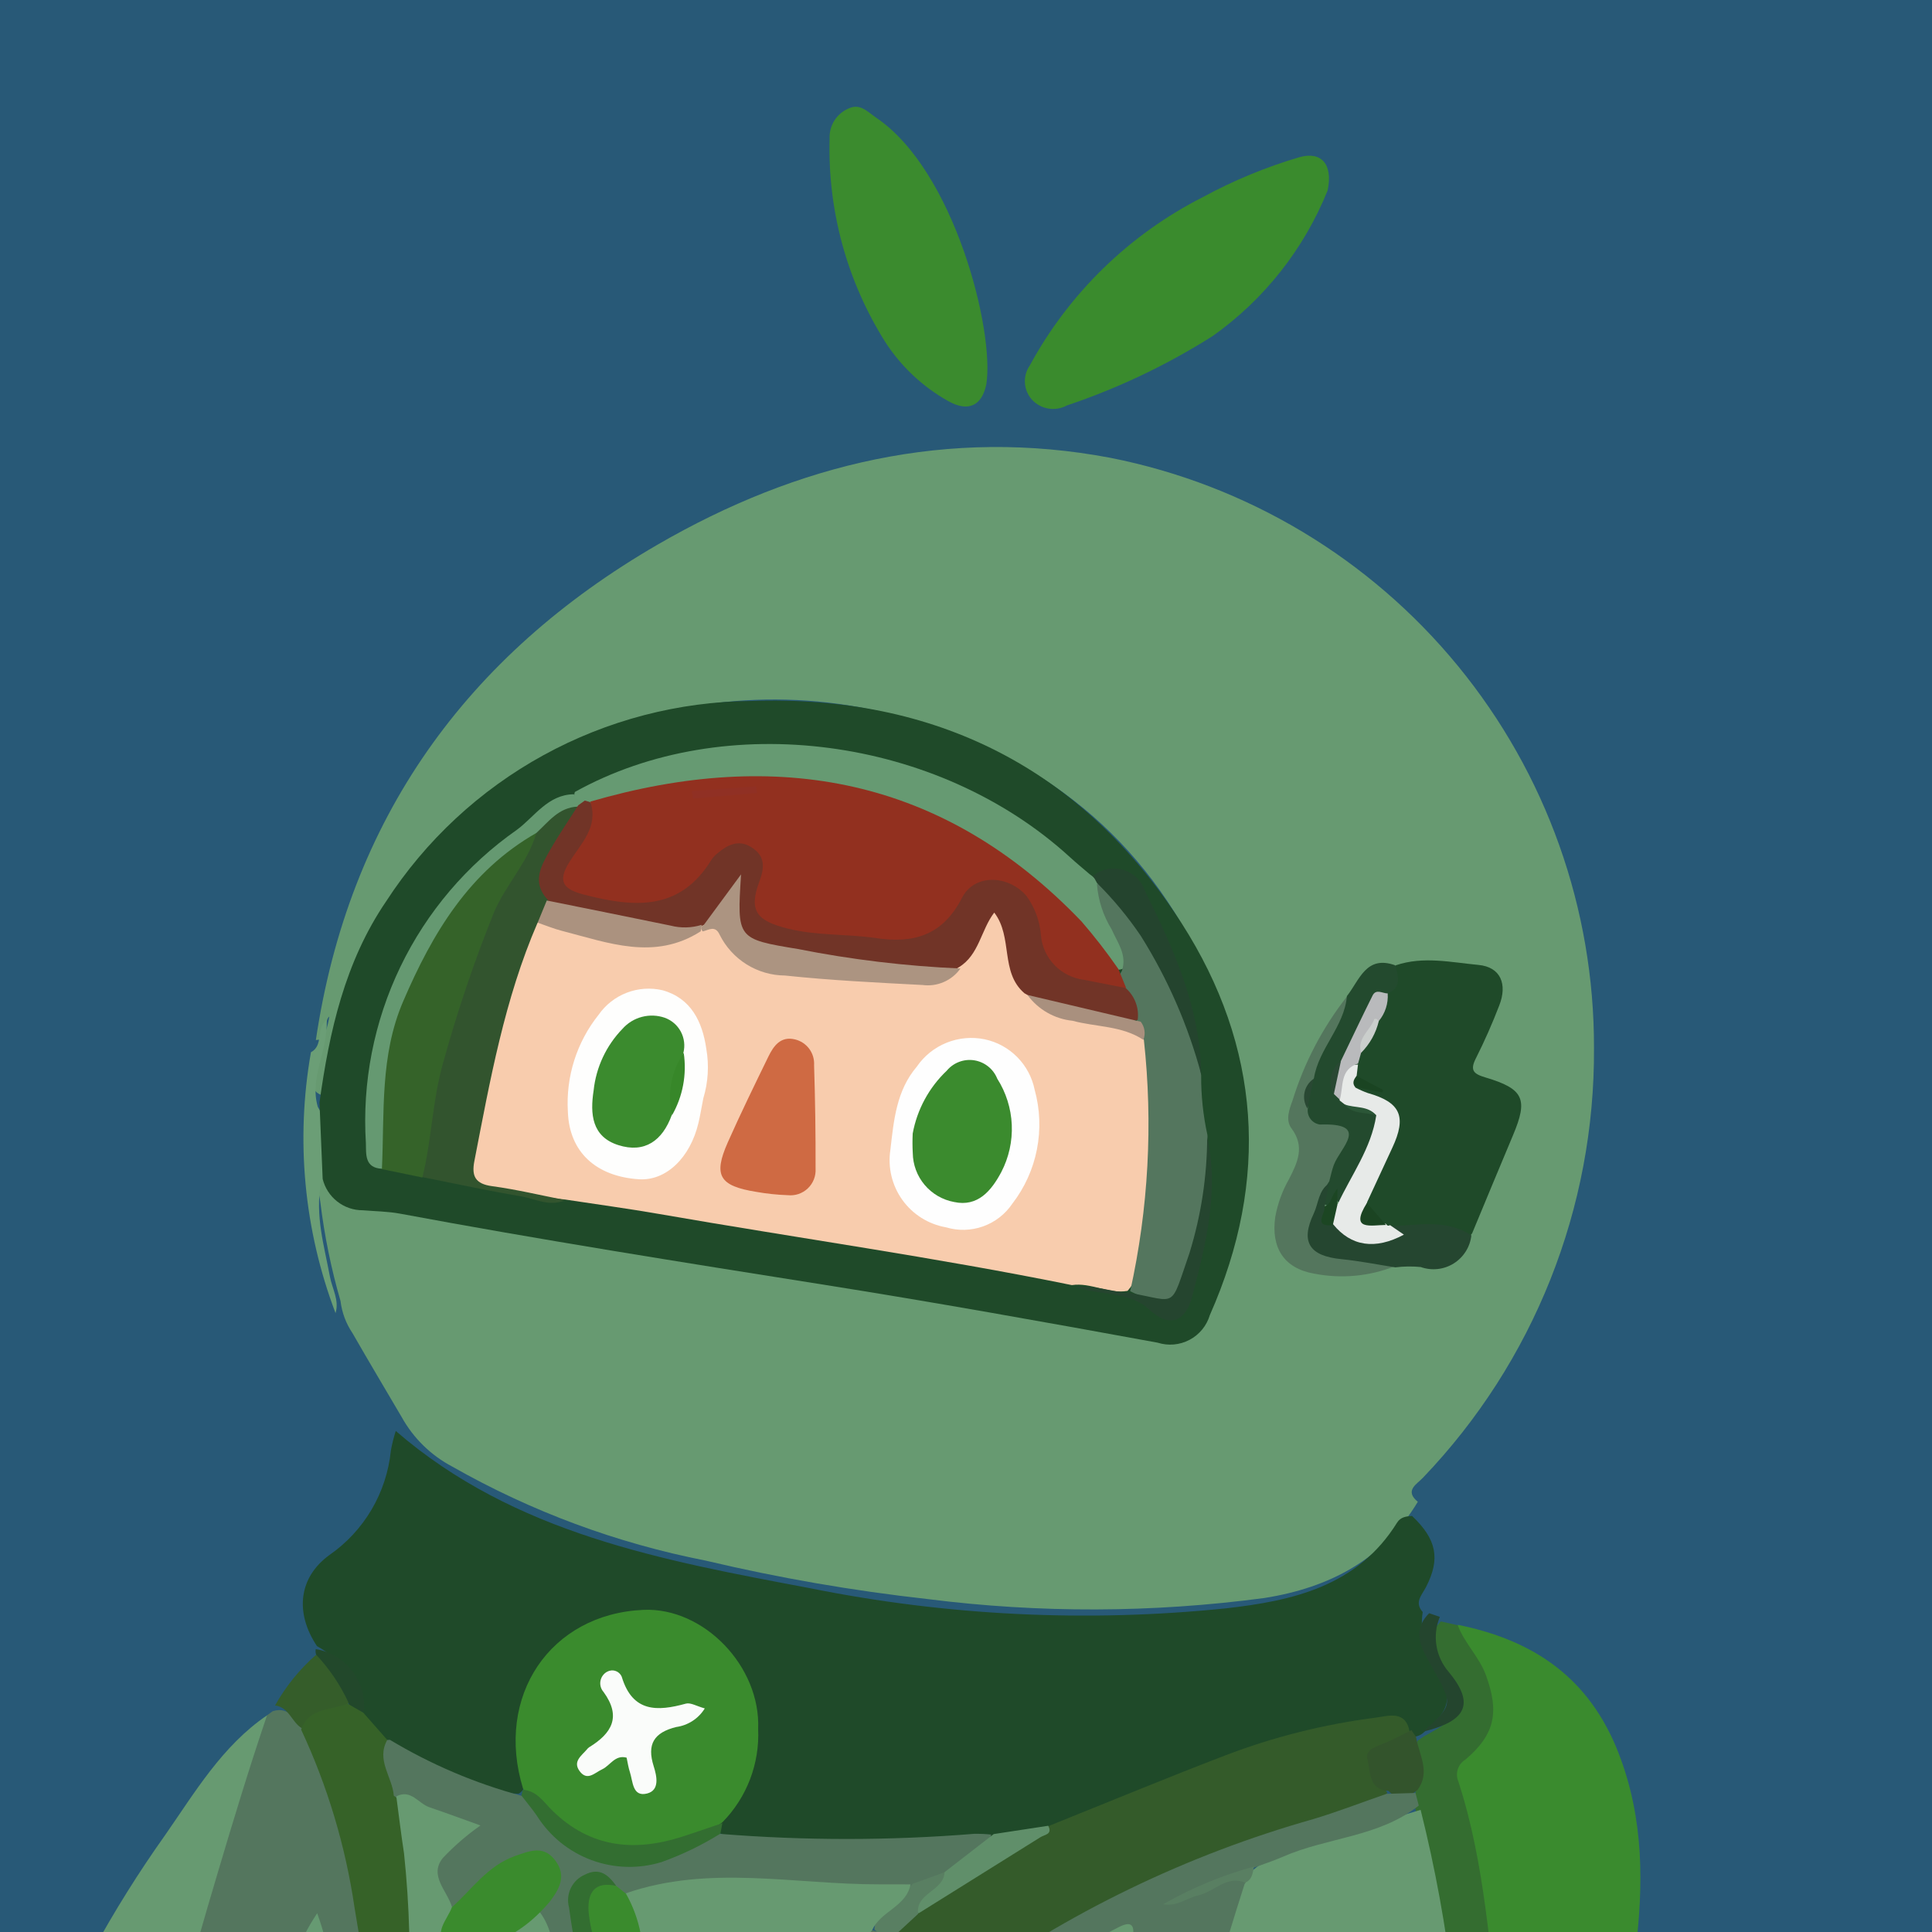 <svg width="114" height="114" viewBox="0 0 114 114" fill="none" xmlns="http://www.w3.org/2000/svg">
<rect x="0" y="0" width="114" height="114" fill="#333333" stroke="none"/>
<g clip-path="url(#clip0_246_2)">
<rect x="-13" y="-15" width="146" height="146" fill="#285977"/>
<path d="M18.637 61.372C20.57 48.326 27.52 38.675 38.799 32.139C47.062 27.351 55.966 25.204 65.52 27.014C73.576 28.607 80.829 32.951 86.034 39.303C91.24 45.655 94.075 53.619 94.055 61.832C94.116 71.273 90.499 80.368 83.97 87.188C83.606 87.581 82.849 87.944 83.66 88.615C81.599 92.038 78.433 93.689 74.6 94.293C68.007 95.171 61.328 95.192 54.73 94.354C50.327 93.865 45.957 93.108 41.646 92.087C36.395 91.06 31.345 89.187 26.694 86.542C25.429 85.877 24.386 84.856 23.695 83.605C22.727 81.957 21.747 80.316 20.797 78.659C20.416 78.095 20.175 77.448 20.094 76.773C19.543 74.87 19.146 72.925 18.905 70.959C18.838 70.324 18.477 69.599 19.23 69.088C19.84 69.637 20.555 70.056 21.332 70.322C22.108 70.587 22.93 70.693 23.749 70.634C23.978 70.634 24.205 70.667 24.424 70.733C31.196 72.29 38.094 73.139 44.933 74.3C52.722 75.624 60.51 76.979 68.31 78.245C68.919 78.403 69.567 78.318 70.116 78.009C70.665 77.7 71.072 77.19 71.253 76.587C72.705 73.442 73.422 70.008 73.348 66.545C73.275 63.083 72.413 59.682 70.828 56.602C67.115 48.853 60.686 44.166 52.558 42.128C39.45 38.842 25.722 45.274 21.115 57.517C20.596 59.202 20.189 60.919 19.893 62.657C19.873 63.402 19.566 64.112 19.038 64.638C18.222 64.385 18.555 63.76 18.609 63.249C18.732 62.093 19.27 61.044 19.431 59.986C19.026 60.284 19.625 61.312 18.637 61.372Z" fill="#679A71"/>
<path d="M23.353 84.436C30.369 90.507 39.121 92.076 47.798 93.714C55.867 95.342 64.136 95.743 72.325 94.904C76.291 94.457 80.101 93.6 82.435 89.847C82.644 89.51 82.978 89.473 83.32 89.45C84.761 90.815 85.007 91.965 84.148 93.638C83.894 94.132 83.437 94.545 83.949 95.12C83.774 96.278 84.036 97.46 84.684 98.437C85.768 100.256 85.629 100.818 83.954 102.273C83.751 102.43 83.496 102.506 83.24 102.486C83.009 102.383 82.805 102.229 82.644 102.034C81.828 101.2 80.843 101.523 79.913 101.68C74.946 102.625 70.125 104.224 65.578 106.436C64.319 107.094 62.977 107.582 61.589 107.887C60.473 108.107 59.347 108.271 58.215 108.377C53.529 108.788 48.819 108.836 44.127 108.522C43.559 108.563 42.992 108.444 42.489 108.178C42.394 108.078 42.327 107.955 42.293 107.822C42.259 107.688 42.261 107.548 42.297 107.415C43.078 105.855 44.08 104.407 44.151 102.539C44.289 98.881 41.973 95.649 38.816 95.261C37.051 95.07 35.277 95.538 33.835 96.575C32.393 97.612 31.384 99.145 31.003 100.879C30.644 102.43 31.009 103.927 30.945 105.449C30.879 105.618 30.754 105.759 30.594 105.846C27.718 105.704 25.371 104.223 22.983 102.845C22.26 102.341 21.675 101.664 21.28 100.876C21.175 100.093 20.887 99.346 20.439 98.695C19.991 98.044 19.396 97.508 18.703 97.131C17.38 95.145 17.633 93.069 19.433 91.76C20.448 91.056 21.299 90.139 21.925 89.075C22.552 88.01 22.94 86.822 23.064 85.592C23.134 85.201 23.231 84.815 23.353 84.436Z" fill="#1F4A29"/>
<path d="M86.025 95.875C90.487 96.776 93.782 98.993 95.511 103.458C97.013 107.335 96.985 111.243 96.493 115.213C95.372 124.251 94.892 133.323 94.652 142.414C94.093 142.976 93.659 143.651 93.38 144.393C93.006 145.399 92.338 146.269 91.463 146.89C90.588 147.512 89.546 147.856 88.474 147.879C87.371 147.85 87.389 147.038 87.344 146.32C87.279 144.271 87.421 142.221 87.767 140.2C89.221 129.877 88.347 119.654 86.708 109.449C86.592 108.718 86.42 107.996 86.194 107.291C85.633 105.555 85.433 104.035 86.978 102.494C88.213 101.261 87.572 99.627 86.855 98.187C86.49 97.456 85.709 96.859 86.025 95.875Z" fill="#3A8B2E"/>
<path d="M-1.732 144.884C-1.471 144.014 -1.505 143.083 -1.83 142.234C-2.322 140.775 -2.431 139.213 -2.147 137.698C-0.542 127.105 3.526 117.035 9.731 108.3C11.497 105.767 13.102 103.023 15.758 101.214C16.143 101.909 15.806 102.562 15.593 103.185C13.148 110.346 11.369 117.7 9.362 124.986C7.974 130.27 7.061 135.668 6.633 141.114C6.411 143.551 5.748 145.926 5.717 148.387C5.738 148.529 5.73 148.674 5.692 148.814C5.655 148.953 5.59 149.083 5.5 149.196C5.411 149.309 5.299 149.402 5.173 149.47C5.046 149.539 4.906 149.58 4.763 149.593C3.405 149.323 2.121 148.762 1 147.949C-0.121 147.137 -1.053 146.091 -1.732 144.884Z" fill="#679A71"/>
<path d="M4.34 149.19C5.634 149.526 5.205 148.444 5.261 147.95C6.073 140.8 6.712 133.613 8.446 126.617C9.779 121.244 11.238 115.901 12.823 110.588C13.755 107.446 14.703 104.316 15.758 101.212L16.094 100.969C17.154 100.651 17.428 101.616 17.988 102.122C20.329 106.628 21.139 111.555 21.812 116.502C21.966 117.401 22.019 118.313 21.97 119.224C21.537 120.777 21.186 122.353 20.919 123.943C20.854 124.611 20.606 125.249 20.203 125.785C19.939 125.94 19.641 126.025 19.336 126.034C19.031 126.042 18.729 125.974 18.457 125.835C18.286 125.756 18.133 125.643 18.007 125.503C17.84 124.49 18.022 123.449 18.524 122.553C19.56 119.787 19.059 117.093 18.422 114.016C16.846 117.57 15.61 121.265 14.731 125.052C14.036 125.895 13.554 126.893 13.326 127.961C12.579 129.886 11.706 131.776 11.718 133.905C11.837 134.122 11.875 134.374 11.825 134.617C11.14 135.383 11.291 136.433 10.915 137.306C10.732 137.494 10.505 137.629 10.325 137.822C9.924 141.087 9.18 144.295 8.827 147.56C8.851 148.1 8.73 148.636 8.477 149.113C8.223 149.591 7.847 149.992 7.387 150.275C6.692 150.443 5.963 150.405 5.289 150.166C4.837 149.972 4.254 149.905 4.34 149.19Z" fill="#54765E"/>
<path d="M86.016 95.898C86.416 96.968 87.284 97.76 87.681 98.853C88.468 101.004 88.227 102.335 86.475 103.823C86.261 103.95 86.1 104.151 86.022 104.387C85.944 104.624 85.953 104.88 86.049 105.11C87.643 109.996 87.886 115.11 88.554 120.151C89.177 126.106 89.163 132.111 88.513 138.063C88.305 140.645 87.946 143.226 87.768 145.813C87.643 147.617 87.775 147.736 89.424 147.252C91.273 146.705 93.017 146.102 93.085 143.674C93.11 142.832 93.787 142.428 94.643 142.435L94.921 142.851C94.93 143.982 94.703 145.096 94.694 146.229C94.685 146.77 94.538 147.3 94.267 147.768C93.995 148.236 93.608 148.626 93.143 148.902C92.475 149.403 91.64 149.419 90.886 149.684C89.159 149.929 87.489 150.819 85.676 150.168C85.104 149.307 84.855 148.271 84.974 147.245C84.989 142.404 85.389 137.584 85.723 132.762C86.218 124.114 85.495 115.439 83.576 106.992C83.492 106.653 83.451 106.305 83.456 105.955C83.894 104.897 83.221 103.772 83.644 102.711L84.036 102.445C86.339 101.219 86.476 100.772 85.001 98.702C84.252 97.651 84.02 96.68 85.02 95.675L86.016 95.898Z" fill="#346D30"/>
<path d="M78.342 11.228C76.952 14.685 74.598 17.669 71.56 19.826C68.866 21.531 65.978 22.907 62.956 23.923C62.63 24.101 62.255 24.167 61.888 24.112C61.521 24.057 61.182 23.883 60.923 23.617C60.664 23.345 60.507 22.993 60.478 22.619C60.449 22.245 60.55 21.873 60.764 21.565C63.084 17.29 66.651 13.823 70.989 11.624C72.79 10.647 74.689 9.862 76.654 9.281C77.936 8.912 78.665 9.647 78.342 11.228Z" fill="#3A8B2D"/>
<path d="M58.2 22.667C57.944 23.942 57.131 24.339 55.935 23.658C54.438 22.817 53.169 21.623 52.236 20.181C49.976 16.594 48.833 12.415 48.952 8.177C48.935 7.804 49.032 7.435 49.23 7.119C49.428 6.803 49.717 6.554 50.06 6.406C50.755 6.073 51.183 6.596 51.71 6.952C56.323 10.071 58.694 19.541 58.2 22.667Z" fill="#3B8B2E"/>
<path d="M18.348 62.088C19.108 61.687 18.637 60.685 19.261 60.176C19.398 61.945 18.24 63.538 18.75 65.307C19.16 65.98 19.392 66.745 19.426 67.532C19.459 68.319 19.292 69.101 18.94 69.806C18.583 71.703 19.127 73.507 19.468 75.332C19.601 76.045 20.03 76.713 19.799 77.483C17.936 72.576 17.435 67.257 18.348 62.088Z" fill="#6B9E76"/>
<path d="M17.803 101.972C17.207 101.61 17.052 100.735 16.231 100.633C16.86 99.506 17.677 98.496 18.648 97.646C19.222 97.853 19.72 98.228 20.078 98.722C20.436 99.217 20.637 99.808 20.655 100.418C19.877 101.25 18.693 101.34 17.803 101.972Z" fill="#355D2A"/>
<path d="M84.959 95.406C84.736 95.943 84.667 96.532 84.76 97.106C84.853 97.68 85.104 98.217 85.485 98.656C87.043 100.541 86.535 101.554 83.975 102.179C85.763 100.566 85.731 100.582 84.523 98.404C83.966 97.398 83.198 96.331 84.33 95.19L84.959 95.406Z" fill="#24452E"/>
<path d="M20.547 100.431C20.068 99.404 19.429 98.46 18.652 97.635C18.618 97.529 18.611 97.417 18.63 97.308C19.479 97.445 20.245 97.898 20.774 98.576C21.302 99.255 21.554 100.109 21.478 100.966C20.92 101.218 20.674 100.927 20.547 100.431Z" fill="#22482B"/>
<path d="M19.039 69.56L18.852 65.056C19.435 60.862 20.343 56.774 22.78 53.192C25.115 49.591 28.306 46.625 32.069 44.56C35.831 42.496 40.047 41.396 44.338 41.361C55.157 40.987 63.863 45.341 69.726 54.483C74.386 61.75 74.939 69.589 71.388 77.599C71.295 77.909 71.142 78.199 70.936 78.45C70.73 78.7 70.477 78.907 70.19 79.059C69.903 79.21 69.589 79.303 69.266 79.332C68.943 79.361 68.618 79.325 68.309 79.226C61.712 78.019 55.107 76.835 48.483 75.786C40.177 74.47 31.87 73.153 23.602 71.613C22.881 71.479 22.136 71.475 21.401 71.413C20.857 71.415 20.327 71.233 19.899 70.896C19.47 70.56 19.167 70.09 19.039 69.56Z" fill="#1F4A29"/>
<path d="M82.368 56.956C83.981 56.409 85.626 56.785 87.227 56.935C88.563 57.055 88.955 58.09 88.463 59.334C88.059 60.388 87.602 61.422 87.095 62.43C86.714 63.167 86.954 63.369 87.662 63.58C89.92 64.252 90.175 64.858 89.276 66.988C88.465 68.911 87.669 70.842 86.867 72.77C86.768 72.912 86.584 73.115 86.483 73.058C85.112 72.288 83.607 72.701 82.17 72.543C82.002 72.496 81.839 72.43 81.686 72.347C81.358 72.205 81.072 71.98 80.857 71.695C80.641 71.41 80.502 71.075 80.454 70.72C80.469 69.591 81.226 68.755 81.63 67.779C82.336 66.074 82.226 65.723 80.602 64.985C80.237 64.819 79.86 64.685 79.822 64.206C80.332 63.703 80.802 64.183 81.313 64.207C81.044 64.199 80.779 64.132 80.538 64.012C80.297 63.891 80.085 63.719 79.917 63.508C79.82 63.274 79.787 63.018 79.819 62.767C79.854 62.516 79.928 62.273 80.039 62.045C80.388 61.407 80.764 60.784 81.092 60.134C81.335 59.649 81.55 59.149 81.734 58.638C82.084 58.13 81.996 57.455 82.368 56.956Z" fill="#1F4A29"/>
<path d="M82.345 74.7C80.822 75.311 79.154 75.468 77.543 75.153C75.748 74.839 74.993 73.611 75.247 71.81C75.389 71.027 75.662 70.274 76.056 69.583C76.566 68.588 77.011 67.66 76.206 66.583C75.837 66.087 76.079 65.445 76.269 64.932C76.955 62.712 78.041 60.636 79.474 58.807C80.061 59.617 79.477 60.295 79.198 60.984C78.844 61.861 78.308 62.654 77.939 63.524C77.652 64.09 77.284 64.64 77.624 65.316C77.704 65.464 77.817 65.592 77.954 65.689C80.121 66.834 80.121 66.834 79.052 69.132C78.935 69.385 78.837 69.646 78.716 69.898C77.261 73.231 77.263 73.226 80.71 73.939C81.021 73.942 81.328 74.012 81.61 74.143C81.892 74.274 82.143 74.464 82.345 74.7Z" fill="#54765D"/>
<path d="M77.531 63.616C77.817 61.856 79.323 60.585 79.477 58.772C80.223 57.834 80.604 56.334 82.336 56.962C82.481 57.595 82.743 58.259 81.883 58.619C80.887 59.794 80.073 61.111 79.47 62.528C79.109 63.025 78.953 63.641 79.034 64.25C79.122 64.438 79.254 64.603 79.419 64.729C79.551 64.803 79.681 64.882 79.808 64.953C80.388 65.231 81.139 65.203 81.474 65.902C81.251 67.805 80.415 69.583 79.093 70.968C78.725 70.882 78.893 70.54 78.788 70.328C78.753 70.503 78.811 70.694 78.714 70.858C78.55 71.139 78.349 71.263 78.074 70.98C78.047 70.526 78.174 70.076 78.435 69.704C78.525 69.379 78.588 69.044 78.705 68.734C79.087 67.718 80.895 66.25 77.887 66.355C77.774 66.34 77.665 66.301 77.567 66.243C77.469 66.184 77.384 66.105 77.317 66.012C77.251 65.92 77.204 65.814 77.179 65.702C77.155 65.591 77.154 65.475 77.176 65.363C77.068 64.757 77.195 64.132 77.531 63.616Z" fill="#234A2E"/>
<path d="M78.42 69.827L78.159 71.191C78.437 71.535 78.494 72.041 78.951 72.253C79.681 72.807 80.591 73.071 81.505 72.993C81.995 72.976 82.046 72.722 82.008 72.346C83.633 72.324 85.309 71.897 86.82 72.893C86.783 73.23 86.67 73.555 86.489 73.842C86.308 74.129 86.065 74.372 85.777 74.552C85.49 74.732 85.165 74.844 84.828 74.88C84.49 74.917 84.149 74.876 83.829 74.762C83.331 74.714 82.83 74.721 82.333 74.782C81.273 74.617 80.221 74.404 79.15 74.298C77.276 74.115 76.714 73.295 77.519 71.607C77.8 71.012 77.796 70.246 78.42 69.827Z" fill="#254630"/>
<path d="M61.904 107.735C65.365 106.346 68.809 104.917 72.293 103.581C75.154 102.488 78.135 101.74 81.174 101.352C81.923 101.252 82.956 100.886 83.178 102.202C83.29 102.752 82.812 102.823 82.501 103.001C80.803 103.976 80.791 104.009 81.859 105.787C81.029 106.962 79.656 107.064 78.446 107.42C71.1 109.483 64.139 112.728 57.836 117.028C55.421 118.734 53.171 120.664 51.117 122.791C50.725 123.193 50.431 123.712 49.82 123.848C48.9 123.952 47.972 123.742 47.186 123.253C46.666 121.802 47.859 120.886 48.34 119.773C49.068 118.512 49.87 117.296 50.743 116.131C50.925 115.751 51.165 115.401 51.455 115.096C52.276 114.247 53.127 113.429 54.008 112.641C56.561 110.879 59.207 109.264 61.904 107.735Z" fill="#345B2A"/>
<path d="M30.865 105.546C29.186 100.09 32.464 95.225 37.977 94.991C41.524 94.841 44.888 98.323 44.736 102.018C44.782 103.029 44.62 104.039 44.259 104.985C43.898 105.931 43.346 106.792 42.637 107.515C41.119 108.73 39.205 109.342 37.263 109.234C35.322 109.126 33.488 108.306 32.113 106.93C31.648 106.516 31.229 106.051 30.865 105.546Z" fill="#3A8B2D"/>
<path d="M23.011 102.662C25.423 104.112 28.024 105.22 30.741 105.955C31.513 105.943 31.738 106.633 32.118 107.084C33.037 108.371 34.402 109.269 35.947 109.603C37.493 109.937 39.107 109.683 40.476 108.89C41.116 108.582 41.663 107.975 42.489 108.21C47.479 108.612 52.493 108.611 57.483 108.207C57.818 108.201 58.153 108.216 58.487 108.251C58.095 109.696 56.587 109.896 55.683 110.773C55.004 111.152 54.262 111.405 53.493 111.518C50.609 111.72 47.712 111.626 44.847 111.238C43.401 110.961 41.91 111.047 40.506 111.486C39.432 111.867 38.29 112.017 37.154 111.927C36.803 111.898 36.471 111.758 36.204 111.528C35.717 111.177 35.299 110.6 34.574 111.098C34.328 111.293 34.142 111.554 34.04 111.851C33.938 112.147 33.923 112.467 33.997 112.772C34.061 113.794 34.33 114.793 34.789 115.709C35.248 116.625 35.887 117.439 36.668 118.102C36.711 118.173 36.736 118.254 36.743 118.337C36.749 118.42 36.736 118.504 36.705 118.581C35.291 119.412 34.256 119.174 33.356 117.71C32.53 116.228 31.982 114.607 31.739 112.928C31.754 112.47 31.937 112.035 32.253 111.704C32.614 111.137 32.817 110.553 32.299 109.987C31.781 109.422 31.163 109.663 30.563 109.88C29.612 110.267 28.764 110.87 28.086 111.641C27.669 112.073 27.364 112.708 26.604 112.64C24.884 110.618 25.061 109.767 27.673 107.944C26.107 107.345 24.641 106.69 23.188 106.003C22.73 105.318 22.467 104.522 22.426 103.699C22.341 103.262 22.203 102.651 23.011 102.662Z" fill="#54765E"/>
<path d="M22.851 102.667C22.181 103.858 23.153 104.855 23.237 105.957C23.477 106.115 23.644 106.362 23.702 106.643C24.413 110.598 24.934 114.566 24.053 118.571C23.445 119.058 22.82 118.815 22.196 118.612L21.841 118.545C21.536 116.547 21.266 114.545 20.919 112.555C20.385 108.92 19.323 105.383 17.768 102.055C18.238 100.749 19.534 100.926 20.508 100.525L21.439 101.061L22.851 102.667Z" fill="#366228"/>
<path d="M42.508 108.195C41.413 108.878 40.248 109.441 39.033 109.875C37.678 110.29 36.224 110.248 34.896 109.755C33.568 109.262 32.438 108.345 31.683 107.146C31.395 106.732 31.07 106.343 30.766 105.945L30.848 105.606C31.68 105.662 32.091 106.345 32.597 106.841C34.819 109.018 37.402 109.287 40.231 108.383C41.032 108.126 41.829 107.842 42.625 107.577L42.508 108.195Z" fill="#336E31"/>
<path d="M55.762 110.447L58.635 108.222L61.852 107.731C62.119 108.244 61.643 108.25 61.391 108.407L54.206 112.896C53.311 112.498 53.964 112.069 54.243 111.775C54.701 111.283 55.317 110.955 55.762 110.447Z" fill="#608F6A"/>
<path d="M81.927 105.674C80.722 105.601 80.879 104.494 80.687 103.811C80.517 103.203 81.302 103.033 81.804 102.814C82.305 102.595 82.789 102.333 83.281 102.089L83.559 102.5C83.722 103.537 84.437 104.562 83.635 105.624C83.078 106.065 82.515 106.298 81.927 105.674Z" fill="#33542C"/>
<path d="M18.207 125.306C17.052 125.394 15.892 125.27 14.782 124.94C14.651 124.767 14.568 124.564 14.54 124.349C14.512 124.135 14.541 123.917 14.623 123.716C15.549 120.47 16.665 117.281 17.967 114.167C18.192 113.728 18.442 113.303 18.716 112.892C20.187 116.936 20.004 121.396 18.207 125.306Z" fill="#669A72"/>
<path d="M67.907 165.313L67.741 165.275L67.573 165.246C64.451 160.846 64.719 155.879 65.145 150.876C65.389 148.011 65.573 145.139 65.785 142.271C65.674 141.054 66.285 139.853 65.861 138.635C65.826 138.085 65.915 137.535 66.121 137.024C66.477 136.429 66.637 135.737 66.579 135.047C66.585 134.859 66.611 134.674 66.656 134.492C67.305 132.141 67.761 129.741 68.021 127.316C68.428 125.027 69.091 122.791 69.999 120.65C71.033 117.646 71.854 114.574 73.091 111.64C73.295 111.228 73.533 110.834 73.805 110.463C74.691 109.661 75.796 109.142 76.979 108.973C79.311 108.385 81.524 107.455 83.826 106.792C85.55 113.68 86.375 120.763 86.282 127.863C86.148 134.423 85.645 140.974 85.325 147.531C85.273 148.501 85.457 149.469 85.862 150.352C85.93 150.525 85.97 150.708 85.978 150.893C85.937 154.454 85.453 157.996 84.536 161.437C84.493 161.619 84.391 161.781 84.246 161.899C83.762 164.091 81.919 165.218 80.503 166.68C78.514 166.172 76.469 166.56 74.453 166.295C72.715 166.211 70.998 165.871 69.359 165.288C69.139 165.154 68.886 165.086 68.629 165.09C68.372 165.095 68.122 165.172 67.907 165.313Z" fill="#679A71"/>
<path d="M73.44 111.166C72.207 114.982 71.168 118.876 69.686 122.591C68.443 125.704 68.386 128.994 67.613 132.163C67.437 133.11 67.14 134.03 66.731 134.902C66.144 134.983 65.546 134.938 64.977 134.772C64.408 134.606 63.881 134.321 63.43 133.937L53.711 131.995C54.195 131.081 54.991 131.497 55.648 131.605C57.665 131.938 59.664 132.374 61.672 132.752C62.493 132.907 63.141 132.806 63.345 131.829C64.536 126.115 64.963 120.276 66.358 114.781C66.052 114.418 65.879 114.398 65.728 114.472C61.145 116.73 56.488 118.865 52.732 122.465C52.148 123.092 51.416 123.563 50.604 123.836C50.511 123.851 50.416 123.844 50.326 123.816C50.236 123.787 50.154 123.738 50.087 123.672C51.731 121.006 54.258 119.221 56.681 117.418C62.975 112.864 70.02 109.452 77.495 107.337C78.953 106.899 80.377 106.344 81.816 105.847L83.524 105.796L83.716 106.54C81.37 108.408 78.324 108.407 75.702 109.558C75.135 109.808 74.54 109.996 73.959 110.213C72.283 111.116 70.438 111.617 68.949 112.339C70.328 112.008 71.688 110.899 73.389 110.768C73.424 110.765 73.469 110.836 73.499 110.88C73.56 110.97 73.535 111.067 73.44 111.166Z" fill="#54765E"/>
<path d="M63.247 75.829C55.175 74.186 47.026 73.05 38.919 71.637C37.075 71.315 35.218 71.066 33.367 70.783C31.795 70.627 30.235 70.364 28.698 69.994C27.719 69.836 27.419 69.154 27.483 68.264C27.576 67.249 27.75 66.244 28.004 65.257C28.701 62.285 29.426 59.319 30.38 56.418C30.564 55.702 30.913 55.039 31.399 54.483C32.168 53.882 32.905 54.352 33.657 54.55C36.139 55.202 38.625 55.905 41.129 54.634C41.279 54.554 41.445 54.504 41.615 54.487C41.785 54.47 41.956 54.487 42.12 54.536C42.283 54.586 42.435 54.667 42.567 54.775C42.699 54.884 42.809 55.017 42.889 55.168C43.333 55.762 43.903 56.25 44.558 56.597C45.214 56.944 45.938 57.141 46.679 57.173C49.045 57.41 51.417 57.57 53.796 57.652C54.218 57.706 54.648 57.668 55.054 57.538C55.46 57.409 55.833 57.193 56.147 56.905C56.775 56.328 57.271 55.622 57.6 54.835C57.821 54.321 58.039 53.664 58.73 53.757C59.402 53.848 59.438 54.568 59.595 55.088C59.953 56.267 59.954 57.576 60.886 58.542C61.902 59.708 63.369 59.699 64.712 60.018C65.728 60.258 66.857 60.258 67.528 61.279C67.84 61.955 67.979 62.697 67.933 63.44C68.163 67.078 67.952 70.73 67.305 74.317C67.262 75.004 66.99 75.656 66.533 76.17C65.405 76.37 64.372 75.66 63.247 75.829Z" fill="#F8CCAD"/>
<path d="M33.919 46.732C42.777 41.798 55.356 43.458 63.142 50.586C63.519 50.93 63.914 51.254 64.3 51.586C64.508 51.724 64.683 51.906 64.814 52.118C65.209 53.402 65.939 54.556 66.315 55.839C66.461 56.329 67.025 57.25 65.724 57.239C64.315 56.147 63.543 54.5 62.248 53.297C56.079 47.588 48.785 45.552 40.545 46.444C38.672 46.648 36.877 47.213 35.037 47.562C34.852 47.572 34.667 47.553 34.487 47.507C34.15 47.356 33.764 47.242 33.919 46.732Z" fill="#669A72"/>
<path d="M66.196 57.296C66.522 56.349 65.945 55.637 65.597 54.844C65.095 54.031 64.796 53.109 64.725 52.156C65.926 52.231 66.35 53.275 66.931 54.036C69.05 56.774 70.411 60.022 70.876 63.453C70.868 64.634 70.992 65.812 71.244 66.966C71.413 69.559 71.122 72.162 70.385 74.654C69.711 77.048 68.988 77.31 66.688 76.192C67.767 71.321 68.04 66.307 67.495 61.348C67.339 61.023 67.207 60.686 67.1 60.342C66.98 59.704 66.746 59.093 66.41 58.537C66.239 58.14 65.852 57.779 66.196 57.296Z" fill="#54765E"/>
<path d="M31.715 54.46C29.768 58.958 28.917 63.745 27.99 68.514C27.817 69.404 28.05 69.859 29.036 69.991C30.486 70.187 31.917 70.532 33.356 70.814C32.438 71.232 31.585 70.732 30.72 70.587C28.78 70.261 26.856 69.84 24.922 69.456C24.524 67.976 24.572 66.411 25.057 64.957C26.086 61.151 26.871 57.264 28.677 53.682C29.444 52.159 30.34 50.739 31.202 49.286C32.023 48.475 32.542 47.163 34.081 47.521C34.411 48.571 33.585 49.199 33.127 49.919C32.793 50.376 32.56 50.897 32.441 51.45C32.323 52.002 32.323 52.574 32.44 53.127C32.428 53.389 32.356 53.646 32.23 53.877C32.105 54.107 31.928 54.307 31.715 54.46Z" fill="#32542E"/>
<path d="M31.643 49.169C31.137 50.922 29.814 52.225 29.116 53.913C27.964 56.783 26.974 59.716 26.152 62.697C25.505 64.948 25.479 67.249 24.922 69.479L22.533 68.985C21.871 66.636 21.868 64.15 22.524 61.799C23.491 57.398 25.818 53.413 29.176 50.408C29.851 49.804 30.523 48.984 31.643 49.169Z" fill="#356329"/>
<path d="M31.652 49.147C27.695 51.408 25.521 55.052 23.785 59.097C22.414 62.293 22.69 65.647 22.536 68.963C21.501 68.917 21.609 68.087 21.59 67.457C21.364 63.87 22.066 60.285 23.626 57.046C25.186 53.808 27.553 51.025 30.498 48.965C31.544 48.193 32.328 46.881 33.865 46.866C33.914 46.99 33.998 47.099 34.105 47.179C34.213 47.259 34.34 47.307 34.474 47.319C34.496 47.619 34.356 47.703 34.089 47.595C32.974 47.639 32.371 48.485 31.652 49.147Z" fill="#659971"/>
<path d="M70.883 63.407C70.109 60.518 68.907 57.76 67.316 55.226C66.559 54.106 65.694 53.062 64.734 52.109L64.497 51.678C64.741 51.481 65.03 51.346 65.337 51.284C65.645 51.223 65.963 51.237 66.264 51.325C66.566 51.413 66.841 51.573 67.067 51.791C67.293 52.009 67.463 52.279 67.562 52.576C69.261 56.003 70.827 59.475 70.883 63.407Z" fill="#24442E"/>
<path d="M66.676 76.293C69.513 76.785 69.019 77.308 70.187 73.936C70.875 71.711 71.227 69.395 71.231 67.066C71.95 70.332 71.141 73.479 70.325 76.579C70.038 77.672 69.219 78.564 67.821 77.275C66.653 76.199 64.917 76.425 63.466 75.961C64.565 75.783 65.597 76.254 66.676 76.293Z" fill="#25452F"/>
<path d="M82.017 72.288L82.839 72.852C81.142 73.761 79.72 73.542 78.668 72.245C78.593 72.153 78.54 72.045 78.513 71.929C78.485 71.814 78.485 71.693 78.511 71.577C78.537 71.461 78.589 71.353 78.663 71.26C78.737 71.167 78.832 71.092 78.939 71.041C79.744 69.317 80.913 67.756 81.208 65.81C80.697 65.273 79.901 65.559 79.34 65.163L79.052 64.939C78.899 63.975 78.478 62.872 80.129 62.816L80.048 63.5C80.098 63.608 80.117 63.727 80.102 63.845C80.088 63.963 80.04 64.075 79.966 64.167C80.204 64.295 80.451 64.404 80.705 64.495C82.642 65.04 83.019 65.877 82.154 67.728C81.657 68.793 81.165 69.862 80.671 70.928C80.378 71.941 81.184 71.999 81.796 72.224C81.803 72.246 81.815 72.266 81.831 72.282C81.848 72.298 81.868 72.309 81.89 72.316C81.912 72.322 81.935 72.323 81.957 72.318C81.979 72.313 82 72.303 82.017 72.288Z" fill="#E7EAE8"/>
<path d="M80.134 62.758C79.046 63.097 79.283 64.109 79.058 64.886L78.712 64.557C78.62 63.86 78.773 63.154 79.144 62.558C79.757 61.285 80.359 60.006 80.99 58.743C81.199 58.325 81.579 58.62 81.883 58.618C81.924 59.209 81.736 59.792 81.358 60.248C80.866 60.779 80.508 61.419 80.314 62.116C80.255 62.33 80.195 62.543 80.134 62.758Z" fill="#B9BABC"/>
<path d="M81.785 72.28C80.901 72.285 79.612 72.647 80.656 70.983L81.785 72.28Z" fill="#1B4422"/>
<path d="M80.314 62.123C80.057 61.255 80.859 60.8 81.097 60.126C81.102 60.111 81.203 60.117 81.248 60.135C81.291 60.168 81.329 60.209 81.357 60.255C81.188 60.962 80.827 61.608 80.314 62.123Z" fill="#CACECC"/>
<path d="M79.964 64.149C79.765 63.899 79.89 63.689 80.044 63.482L81.608 64.31L81.571 64.462L79.964 64.149Z" fill="#1A4422"/>
<path d="M77.502 63.663L77.145 65.409C76.969 65.128 76.907 64.79 76.974 64.465C77.04 64.139 77.229 63.853 77.502 63.663Z" fill="#294833"/>
<path d="M78.914 71.093L78.643 72.297C77.416 72.396 78.263 71.577 78.146 71.184C78.588 71.056 78.522 70.563 78.915 70.135L78.914 71.093Z" fill="#1C4623"/>
<path d="M79.332 65.165C79.948 65.399 80.711 65.222 81.2 65.811C80.574 65.605 79.816 65.779 79.332 65.165Z" fill="#2B5637"/>
<path d="M79.126 62.593L78.698 64.593C78.52 64.263 78.466 63.881 78.544 63.514C78.623 63.148 78.829 62.821 79.126 62.593Z" fill="#294833"/>
<path d="M49.812 123.919L50.161 123.987C50.749 123.922 50.751 124.396 50.879 124.759C50.851 125.306 50.631 125.639 50.049 125.35C49.806 125.218 49.533 125.15 49.257 125.154C48.981 125.158 48.71 125.233 48.471 125.372C48.144 125.503 47.838 125.681 47.561 125.898C47.066 126.793 46.755 127.778 46.648 128.795C45.429 135.014 44.23 141.237 42.997 147.454C42.825 148.32 42.827 149.286 41.992 149.89C36.483 149.455 31.152 147.991 25.726 147.085C23.814 146.767 22.002 146.12 20.14 145.646C18.971 145.35 19.363 144.588 19.494 143.906C20.822 137.037 22.158 130.171 23.502 123.308C23.578 122.917 23.656 122.527 23.719 122.134C23.765 121.854 23.826 121.451 23.53 121.376C22.128 121.015 22.527 119.796 22.275 118.889C22.853 118.427 23.438 118.859 24.02 118.876C24.29 118.718 24.591 118.619 24.903 118.588C25.215 118.557 25.53 118.594 25.826 118.696C32.452 119.989 39.097 121.18 45.695 122.615C46.141 122.71 46.539 122.957 46.823 123.313L49.812 123.919Z" fill="#1F4A29"/>
<path d="M50.909 124.664L50.377 123.804C54.865 119.316 60.473 116.567 66.012 113.714C66.716 113.351 66.966 113.545 66.845 114.304C66.828 114.416 66.81 114.529 66.784 114.639C65.459 120.344 64.85 126.175 63.803 131.929C63.544 133.352 63.021 133.678 61.659 133.343C59.563 132.827 57.424 132.481 55.298 132.087C54.758 131.986 54.203 131.7 53.648 132.061C53.538 132.045 53.427 132.033 53.318 132.014C50.551 131.533 50.553 131.533 50.712 128.804C50.696 128.638 50.655 128.476 50.59 128.323C50.666 127.779 50.745 127.233 50.826 126.686C50.227 125.983 51.208 125.349 50.909 124.664Z" fill="#679A71"/>
<path d="M51.629 115.309L51.093 116.207C49.766 117.654 48.595 119.236 47.602 120.929C47.401 121.321 47.193 121.94 46.488 121.612C46.371 121.322 46.327 121.007 46.361 120.696C46.395 120.385 46.504 120.088 46.681 119.829C47.806 117.544 49.392 115.516 51.34 113.874C52.779 114.079 51.499 114.84 51.629 115.309Z" fill="#54765D"/>
<path d="M51.664 115.25C51.066 114.81 52.2 114.287 51.595 113.848C51.697 112.405 53.084 112.032 53.86 111.153L55.733 110.476C55.685 111.594 54.014 111.681 54.175 112.93L51.664 115.25Z" fill="#597F62"/>
<path d="M41.587 100.807C41.404 101.103 41.158 101.356 40.866 101.545C40.574 101.735 40.244 101.858 39.899 101.905C38.59 102.231 38.159 102.916 38.572 104.22C38.752 104.789 38.948 105.64 38.175 105.83C37.312 106.041 37.349 105.115 37.166 104.559C37.078 104.294 37.038 104.01 36.974 103.713C36.288 103.528 36.007 104.179 35.529 104.401C35.09 104.605 34.651 105.119 34.201 104.507C33.777 103.931 34.327 103.592 34.641 103.214C34.675 103.169 34.717 103.13 34.764 103.098C36.097 102.28 36.682 101.303 35.612 99.835C35.535 99.748 35.478 99.644 35.447 99.532C35.415 99.42 35.409 99.303 35.43 99.188C35.45 99.074 35.496 98.965 35.564 98.871C35.632 98.776 35.72 98.698 35.823 98.643C35.898 98.601 35.982 98.575 36.069 98.567C36.155 98.559 36.242 98.57 36.324 98.599C36.406 98.627 36.481 98.673 36.544 98.733C36.607 98.793 36.657 98.865 36.689 98.946C37.323 101.043 38.781 100.991 40.474 100.524C40.752 100.45 41.111 100.677 41.587 100.807Z" fill="#FAFCFA"/>
<path d="M53.728 111.19C53.477 112.511 51.958 112.767 51.467 113.886C50.02 115.759 48.265 117.392 47.195 119.556C46.84 120.197 46.597 120.895 46.478 121.619L45.84 122.853L24.088 118.638C24.249 115.541 24.166 112.437 23.839 109.353C23.666 108.237 23.535 107.116 23.384 105.997C24.247 105.55 24.683 106.414 25.328 106.636C26.442 107.017 27.547 107.425 28.351 107.714C27.548 108.276 26.804 108.919 26.131 109.632C25.288 110.682 26.407 111.577 26.672 112.538C26.679 114.924 27.242 115.215 29.494 114.042C30.279 113.633 30.882 112.86 31.864 112.842C32.722 113.988 32.651 115.454 33.212 116.715C34.073 118.659 35.069 119.174 36.676 118.33C37.154 117.501 37.432 116.572 37.487 115.617C37.542 114.661 37.373 113.706 36.992 112.828C36.855 112.475 36.616 112.113 36.919 111.72C41.846 110.008 46.884 111.201 51.878 111.187C52.494 111.185 53.112 111.189 53.728 111.19Z" fill="#679A71"/>
<path d="M31.853 112.846C30.97 113.742 29.885 114.413 28.689 114.804C27.934 115.003 27.12 115.742 26.339 114.869C25.557 113.995 26.391 113.296 26.663 112.542C27.858 111.476 28.766 110.091 30.4 109.512C31.315 109.188 32.102 108.876 32.784 109.807C33.453 110.719 32.984 111.494 32.421 112.233C32.242 112.447 32.053 112.652 31.853 112.846Z" fill="#3A8B2D"/>
<path d="M36.938 111.74C37.764 113.203 38.092 114.896 37.873 116.562C37.9 116.947 37.799 117.33 37.586 117.652C37.374 117.975 37.061 118.218 36.697 118.345L36.714 118.26C35.371 116.765 34.543 114.878 34.351 112.877C34.261 111.327 34.918 110.865 36.368 111.285L36.938 111.74Z" fill="#3A8B2D"/>
<path d="M36.365 111.283C35.109 110.991 34.663 111.667 34.728 112.765C34.856 114.18 35.347 115.538 36.155 116.707C36.504 117.149 36.698 117.693 36.706 118.256C34.206 117.156 33.899 114.875 33.577 112.555C33.472 112.172 33.51 111.764 33.683 111.407C33.856 111.05 34.153 110.768 34.519 110.613C35.388 110.173 35.902 110.641 36.365 111.283Z" fill="#336E31"/>
<path d="M81.881 117.073C81.473 118.02 81.458 119.469 79.841 118.749C78.711 118.246 77.868 115.948 78.417 114.925C78.553 114.671 78.73 114.417 79.061 114.514C79.436 114.625 79.538 114.973 79.576 115.312C79.662 116.107 79.468 116.994 80.401 117.68C80.518 117.362 80.579 117.169 80.659 116.984C80.947 116.319 80.582 115.023 82.03 115.441C82.91 115.697 83.91 117.711 83.567 118.412C83.299 118.96 82.971 118.853 82.708 118.401C82.468 117.984 82.418 117.44 81.881 117.073Z" fill="#F7FAF8"/>
<path d="M73.472 111.087C72.367 110.641 71.655 111.624 70.73 111.832C70.032 111.987 69.444 112.516 68.633 112.362C70.32 111.399 72.121 110.651 73.994 110.136C73.914 110.504 73.901 110.911 73.472 111.087Z" fill="#597F62"/>
<path d="M34.122 47.515L34.506 47.239C34.611 47.266 34.715 47.295 34.819 47.327C35.759 48.405 35.072 49.326 34.521 50.265C33.515 51.977 33.59 52.098 35.553 52.542C37.82 53.051 39.857 52.946 41.311 50.786C41.643 50.317 42.094 49.946 42.618 49.71C42.925 49.524 43.28 49.432 43.638 49.444C43.997 49.456 44.344 49.572 44.638 49.778C44.931 49.984 45.159 50.271 45.293 50.603C45.427 50.936 45.462 51.3 45.392 51.652C45.149 54.035 45.206 54.141 47.514 54.501C49.432 54.758 51.365 54.895 53.3 54.91C53.816 54.925 54.325 54.797 54.772 54.539C55.219 54.282 55.585 53.905 55.831 53.452C56.629 52.225 57.673 51.378 59.232 51.683C59.908 51.831 60.518 52.197 60.968 52.724C61.418 53.25 61.683 53.91 61.724 54.601C61.795 55.376 62.143 56.098 62.703 56.638C63.264 57.177 63.999 57.497 64.776 57.539C65.406 57.597 65.997 57.874 66.445 58.322C66.702 58.553 66.899 58.844 67.018 59.169C67.138 59.493 67.176 59.842 67.131 60.185C64.794 60.356 62.462 59.806 60.448 58.608C58.997 57.36 59.783 55.3 58.667 53.848C57.879 54.872 57.777 56.341 56.584 57.069C56.007 57.444 55.316 57.603 54.633 57.517C51.395 56.964 48.106 56.738 44.879 56.109C43.403 55.822 42.867 54.865 43.042 53.02C42.649 53.779 42.011 54.382 41.232 54.732C40.615 55.036 39.91 55.11 39.243 54.941C37.401 54.615 35.563 54.265 33.737 53.862C33.454 53.839 33.179 53.755 32.93 53.617C32.681 53.48 32.465 53.291 32.294 53.063C31.374 52.051 31.923 51.096 32.444 50.181C32.965 49.265 33.561 48.398 34.122 47.515Z" fill="#713427"/>
<path d="M55.822 72.42C54.783 72.239 53.856 71.657 53.242 70.799C52.628 69.941 52.376 68.876 52.54 67.834C52.74 66.087 52.899 64.346 54.096 62.94C54.531 62.304 55.145 61.812 55.86 61.525C56.574 61.238 57.358 61.169 58.112 61.327C58.837 61.482 59.502 61.846 60.023 62.374C60.545 62.902 60.902 63.57 61.05 64.297C61.368 65.444 61.415 66.649 61.186 67.817C60.958 68.985 60.46 70.084 59.733 71.026C59.315 71.645 58.71 72.115 58.007 72.365C57.303 72.616 56.538 72.635 55.822 72.42Z" fill="#FEFEFE"/>
<path d="M41.5 64.808C41.37 65.475 41.307 65.868 41.215 66.255C40.724 68.331 39.291 69.683 37.712 69.585C35.175 69.423 33.586 67.981 33.508 65.593C33.384 63.529 34.031 61.492 35.322 59.877C35.734 59.287 36.313 58.834 36.984 58.576C37.656 58.318 38.389 58.267 39.09 58.43C40.772 58.894 41.447 60.288 41.676 61.884C41.847 62.859 41.787 63.861 41.5 64.808Z" fill="#FEFEFD"/>
<path d="M44.628 70.328C42.452 69.978 42.074 69.37 42.943 67.409C43.7 65.704 44.52 64.025 45.339 62.346C45.645 61.721 46.056 61.129 46.903 61.33C47.241 61.41 47.54 61.606 47.748 61.884C47.955 62.163 48.057 62.506 48.036 62.852C48.101 64.888 48.13 66.923 48.124 68.958C48.137 69.173 48.103 69.389 48.024 69.59C47.945 69.791 47.823 69.972 47.667 70.121C47.511 70.27 47.324 70.383 47.12 70.453C46.915 70.522 46.698 70.546 46.484 70.523C45.861 70.502 45.241 70.436 44.628 70.328Z" fill="#CF6A43"/>
<path d="M41.523 54.585L43.727 51.593C43.484 55.398 43.482 55.404 47.085 55.998C50.247 56.625 53.453 57.009 56.673 57.147C56.424 57.498 56.085 57.774 55.691 57.945C55.296 58.117 54.863 58.178 54.437 58.121C51.729 57.979 49.016 57.848 46.322 57.562C45.52 57.557 44.735 57.33 44.054 56.905C43.373 56.48 42.823 55.875 42.465 55.157C42.205 54.581 41.825 54.873 41.467 54.959C41.374 54.861 41.35 54.771 41.397 54.691C41.449 54.611 41.491 54.573 41.523 54.585Z" fill="#AC9481"/>
<path d="M41.407 54.571L41.348 54.953C38.613 56.706 35.884 55.625 33.161 54.927C32.672 54.802 32.202 54.606 31.724 54.443C31.903 54.006 32.083 53.57 32.264 53.135C34.7 53.628 37.138 54.115 39.572 54.617C40.176 54.773 40.812 54.757 41.407 54.571Z" fill="#AB927F"/>
<path d="M60.627 58.709L67.309 60.286C67.426 60.436 67.502 60.613 67.53 60.801C67.558 60.989 67.536 61.181 67.467 61.358C66.2 60.516 64.682 60.608 63.285 60.231C62.76 60.178 62.252 60.014 61.794 59.752C61.337 59.49 60.939 59.135 60.627 58.709Z" fill="#A9907E"/>
<path d="M66.452 58.304L63.945 57.812C63.293 57.728 62.688 57.426 62.23 56.955C61.772 56.483 61.487 55.87 61.423 55.216C61.364 54.361 61.062 53.54 60.554 52.849C59.487 51.632 57.502 51.534 56.759 52.985C55.611 55.229 53.864 55.675 51.711 55.355C49.975 55.098 48.212 55.224 46.488 54.793C44.651 54.335 44.155 53.756 44.815 51.992C45.166 51.055 45.084 50.449 44.3 49.97C43.556 49.514 42.892 49.874 42.303 50.376C42.171 50.484 42.056 50.612 41.964 50.756C40.108 53.781 37.386 53.544 34.489 52.795C33.27 52.482 32.848 52.052 33.615 50.836C34.283 49.772 35.333 48.786 34.83 47.3C45.849 44.091 55.664 45.856 63.816 54.371C64.593 55.269 65.321 56.209 65.996 57.186L66.452 58.304Z" fill="#92301F"/>
<path d="M53.855 66.885C54.115 65.468 54.818 64.171 55.863 63.179C56.057 62.945 56.309 62.765 56.593 62.658C56.877 62.55 57.185 62.518 57.485 62.565C57.785 62.612 58.068 62.737 58.306 62.926C58.544 63.115 58.729 63.363 58.842 63.645C59.363 64.462 59.659 65.402 59.701 66.37C59.743 67.338 59.53 68.299 59.083 69.159C58.495 70.265 57.692 71.228 56.298 70.926C55.618 70.801 55.004 70.444 54.559 69.916C54.114 69.388 53.867 68.722 53.859 68.032C53.838 67.65 53.837 67.267 53.855 66.885Z" fill="#3B8B2E"/>
<path d="M39.636 65.803C39.091 67.3 38.044 68.066 36.483 67.568C34.922 67.07 34.812 65.734 35.028 64.342C35.173 62.974 35.773 61.694 36.731 60.706C37.036 60.362 37.436 60.116 37.881 60.001C38.326 59.885 38.795 59.904 39.229 60.055C39.634 60.202 39.971 60.494 40.174 60.875C40.376 61.256 40.43 61.698 40.326 62.116C40.039 63.336 39.903 64.582 39.636 65.803Z" fill="#3B8B2E"/>
<path d="M39.653 65.811C39.506 65.183 39.492 64.531 39.611 63.896C39.73 63.262 39.98 62.66 40.344 62.127C40.534 63.398 40.29 64.696 39.653 65.811Z" fill="#378729"/>
<path d="M40.814 46.676L44.615 46.401L44.675 46.787L40.886 47.126L40.814 46.676Z" fill="#903024"/>
</g>
<defs>
<clipPath id="clip0_246_2">
<rect width="114" height="114" fill="white"/>
</clipPath>
</defs>
</svg>
